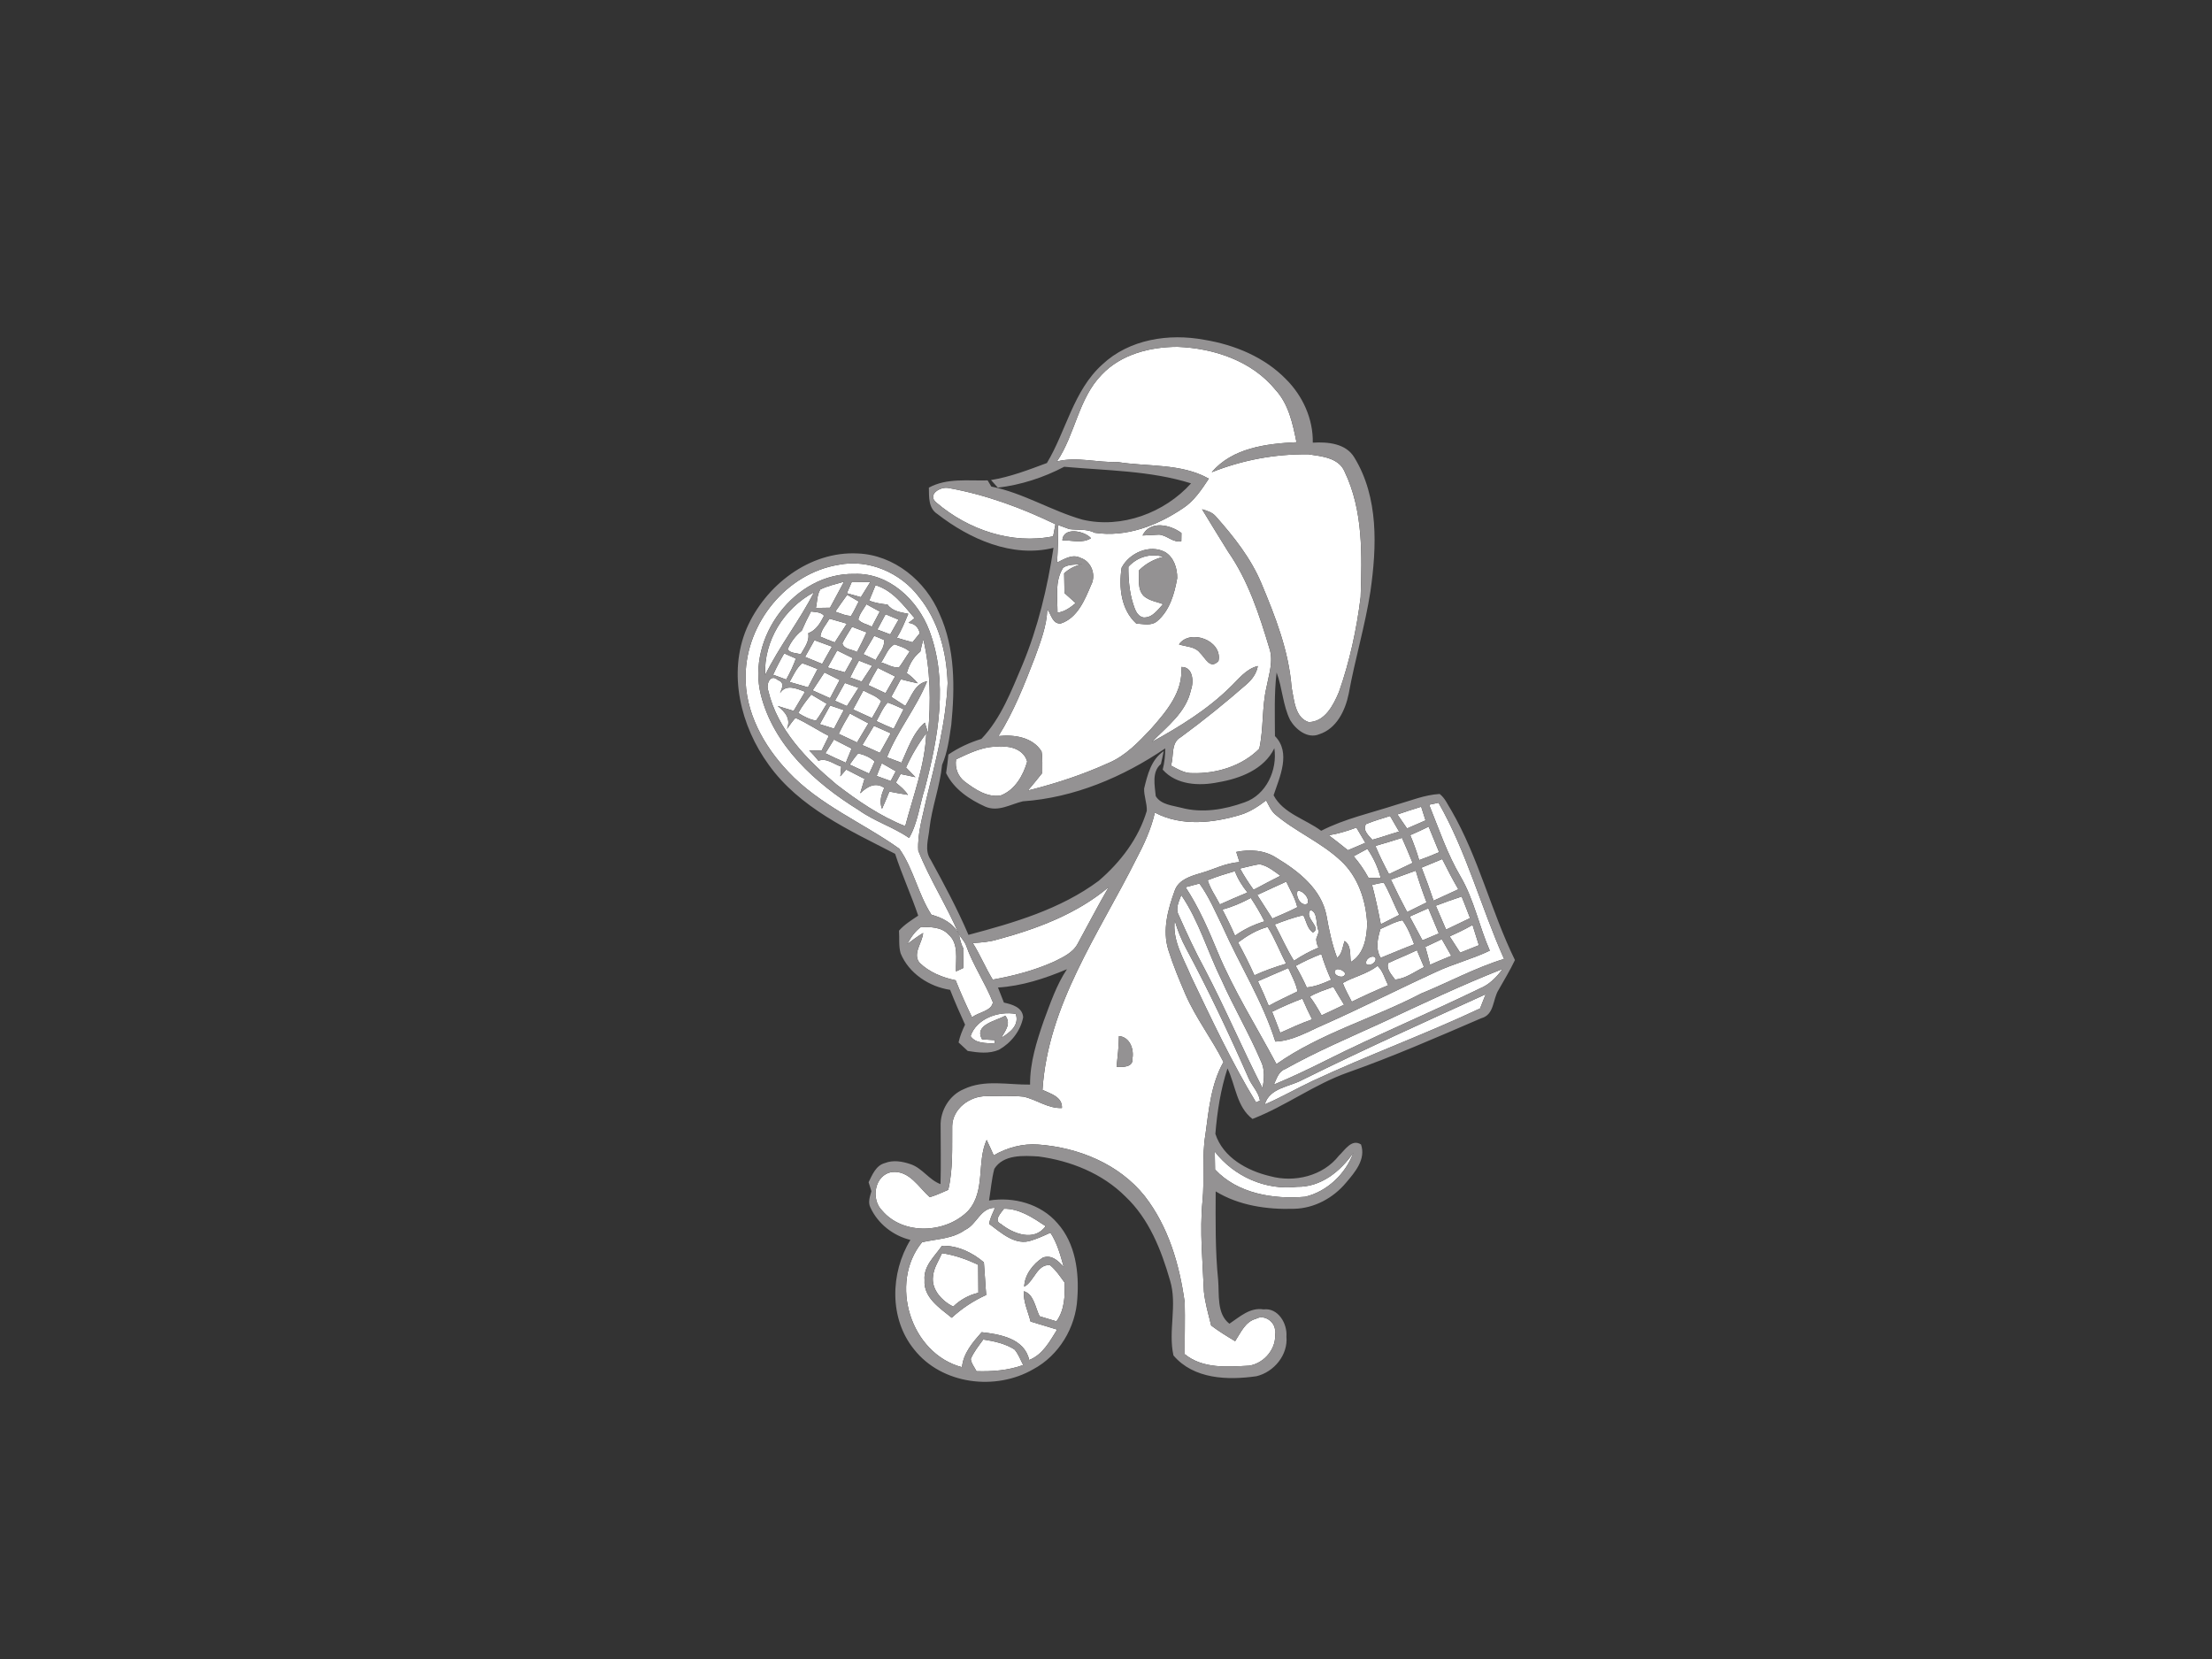 <?xml version="1.0" encoding="utf-8"?>
<!-- Generator: Adobe Illustrator 17.0.0, SVG Export Plug-In . SVG Version: 6.00 Build 0)  -->
<!DOCTYPE svg PUBLIC "-//W3C//DTD SVG 1.1//EN" "http://www.w3.org/Graphics/SVG/1.1/DTD/svg11.dtd">
<svg version="1.1" id="Layer_1" xmlns="http://www.w3.org/2000/svg" xmlns:xlink="http://www.w3.org/1999/xlink" x="0px" y="0px"
	 width="800px" height="600px" viewBox="0 0 800 600" enable-background="new 0 0 800 600" xml:space="preserve">
<rect x="0" y="0" width="800" height="600" fill="#333333" stroke="none"/>
<path fill="#FFFFFF" d="M398.439,135.526c6.991-7.412,17.512-10.073,27.394-10.086c13.127,0.489,26.919,5.05,35.458,15.53
	c4.778,5.186,6.244,12.272,7.602,18.964c-10.887,0.529-23.145,2.023-30.666,10.86c11.118-4.439,23.077-6.665,35.037-6.475
	c4.643,0.692,10.887,1.208,13.005,6.19c6.788,14.091,6.326,30.164,5.824,45.422c-1.439,11.661-3.95,23.24-7.846,34.345
	c-1.996,4.711-5.05,10.792-10.941,10.887c-5.023-1.629-5.254-8.131-6.177-12.543c-1.005-13.168-5.878-25.589-10.928-37.643
	c-3.787-9.068-9.964-16.86-16.426-24.15c-1.262-1.534-3.231-2.118-5.036-2.647c3.136,5.131,6.244,10.276,9.448,15.38
	c7.29,10.48,11.267,22.779,14.905,34.901c1.561,4.656-0.19,9.462-1.045,14.077c-1.71,7.29-0.991,14.919-2.606,22.236
	c-6.217,6.285-15.543,9.109-24.231,8.837c-2.864,0.109-5.294-1.507-7.724-2.742c1.167-3.462-0.136-8.267,3.597-10.29
	c8.172-5.987,16.046-12.38,23.675-19.032c2.036-1.751,3.692-3.964,4.154-6.665c-4.33,1.032-6.964,4.792-10.032,7.67
	c-8.267,8.145-18.218,14.227-28.304,19.806c5.484-5.606,12.394-10.697,14.145-18.828c1.113-3.027,0.733-8.498-3.516-8.294
	c0.801,8.892-5.376,16.059-10.846,22.29c-4.588,4.86-9.326,9.91-15.638,12.503c-9.299,4.222-19.059,7.385-28.955,9.869
	c1.765-2.091,3.502-4.195,5.199-6.353c-0.054-2.593,0.163-5.213-0.271-7.778c-3.204-5.199-10.018-6.177-15.598-5.552
	c5.593-8.851,9.408-18.679,13.168-28.399c2.05-5.688,4.317-11.389,4.507-17.498c1.425,1.846,1.873,5.471,4.901,5.159
	c6.014-1.982,8.647-8.512,10.928-13.887c1.955-3.624,0.109-8.62-3.869-9.842c-2.919-1.48-5.851,0.462-8.43,1.71
	c0.285-4.534,0.434-9.068,0.394-13.589c1.357,0.475,2.701,0.964,4.059,1.493c3.054,0.394,6.353-0.149,9.19,1.33
	c11.389,1.71,22.629-2.62,31.928-8.905c4.032-2.647,6.706-6.733,9.312-10.67c-10.073-5.661-22.114-4.235-33.137-6.041
	c-7.29,0.285-14.593-2.009-21.788-0.19C388.91,157.069,389.982,144.186,398.439,135.526 M413.222,193.667
	c1.493-0.081,4.493-0.244,5.987-0.312c2.864,0.217,5.077,3.041,8.036,2.362c0.014-0.733,0.027-2.213,0.041-2.946
	C423.336,189.785,415.883,188.061,413.222,193.667 M384.213,195.405c3.434-0.054,7.195,1.235,10.358-0.76
	C392.127,191.916,384.484,190.491,384.213,195.405 M405.648,205.342c-1.059,7.032-0.244,15.095,5.308,20.172
	c2.484,0.122,5.376,0.937,7.507-0.828c4.561-3.828,6.299-9.95,7.29-15.598c0.041-3.502-1.167-7.439-4.29-9.38
	C415.856,196.681,408.444,199.939,405.648,205.342 M426.39,233.048c2.498,0.855,5.729,0.719,7.534,2.987
	c1.982,1.833,3.72,6.312,6.76,3C442.232,231.664,430.449,227.279,426.39,233.048z"/>
<path fill="#FFFFFF" d="M338.737,181.843c-3.625-2.851,1.29-5.973,4.303-5.349c13.439,2.389,26.403,7.181,38.675,13.113
	c-0.204,1.086-0.624,3.258-0.828,4.358C365.9,197.007,350.139,191.577,338.737,181.843z"/>
<path fill="#FFFFFF" d="M408.091,204.975c3.258-3.57,8.009-4.968,12.679-3.611c-3.353,0.842-6.394,2.457-8.824,4.914
	c0.136,3.136-0.733,6.91,1.819,9.367c1.955,1.615,4.534,1.996,6.869,2.837c-1.941,2.077-3.842,5.009-7.073,4.833
	c-2.389-0.475-3.068-2.905-3.733-4.873C408.458,214.084,408.064,209.509,408.091,204.975z"/>
<path fill="#FFFFFF" d="M269.653,244.288c0.272-18.951,14.77-36.965,33.693-40.033c10.779-2.145,22.331,2.851,28.928,11.525
	c7.154,8.756,10.127,20.172,10.453,31.304c-0.611,14.322-4.344,28.209-7.724,42.069c-1.276,6.095-3.244,12.163-2.905,18.476
	c4.154,10.48,10.344,19.982,14.742,30.34c-1.955-4.032-5.851-5.987-9.978-7.154c-4.846-7.466-6.462-16.602-11.607-23.851
	c-13.249-9.475-28.915-15.788-40.195-27.883C276.183,269.755,269.382,257.47,269.653,244.288 M275.165,251.252
	c4.67,18.489,19.792,32.091,35.458,41.757c5.674,4.045,12.435,6.109,18.177,10.032c3.177-5.525,3.787-12.027,5.715-18.014
	c4.846-18.421,8.498-38.58,1.588-56.961c-4.195-11.077-14.566-20.933-27.028-20.498C287.423,207.093,269.993,230.51,275.165,251.252
	z"/>
<path fill="#FFFFFF" d="M384.498,205.328c2.023-1.398,4.656-0.991,6.978-1.425c-2.443,0.665-4.751,1.697-6.611,3.448
	c0.054,2.376,0.081,4.751,0.122,7.14c1.33,1.222,2.674,2.443,4.032,3.638c-1.928,1.602-3.991,3.122-6.557,3.448
	C382.461,216.134,381.416,210.188,384.498,205.328z"/>
<path fill="#FFFFFF" d="M296.695,213.174c2.701-1.317,5.688-1.941,8.552-2.796c-1.656,3.149-3.38,6.258-5.05,9.407
	c-1.71,0.027-3.421,0.054-5.118,0.081C295.595,217.641,295.446,215.143,296.695,213.174z"/>
<path fill="#FFFFFF" d="M308.084,210.419c2.226,0.014,4.439,0.041,6.665,0.081c-1.113,1.833-2.267,3.652-3.407,5.471
	c-1.697-0.475-3.38-0.95-5.063-1.425C306.876,213.161,307.487,211.79,308.084,210.419z"/>
<path fill="#FFFFFF" d="M316.65,211.641c6.258,1.914,10.073,7.249,14.118,11.932c-0.733,0.543-1.466,1.1-2.186,1.683
	c2.213,0.285,3.57,1.534,4.072,3.76c-0.652,0.814-1.968,2.444-2.634,3.272c-1.9-0.502-3.774-1.045-5.647-1.629
	c1.683-2.742,2.878-5.729,4.113-8.674c-2.729-0.529-5.729-0.896-7.493-3.326c-2.267-0.258-4.521-0.611-6.652-1.412
	C315.116,215.374,315.876,213.5,316.65,211.641z"/>
<path fill="#FFFFFF" d="M276.726,244.153c-0.543-12.435,6.815-24.15,17.661-29.946C289.134,224.55,281.857,233.713,276.726,244.153z
	"/>
<path fill="#FFFFFF" d="M302.098,221.224c1.398-2.05,2.824-4.086,4.29-6.095c1.385,0.801,2.783,1.602,4.181,2.416
	c-0.896,1.751-1.724,3.529-2.769,5.199C305.79,222.745,303.971,221.795,302.098,221.224z"/>
<path fill="#FFFFFF" d="M313.351,218.537c1.602,0.882,3.217,1.751,4.833,2.647c-0.977,1.805-1.928,3.638-2.878,5.484
	c-1.602-0.896-3.733-1.181-4.901-2.606C310.84,221.971,312.306,220.328,313.351,218.537z"/>
<path fill="#FFFFFF" d="M293.301,221.143c1.643,0.271,3.557,0.109,4.724,1.561c-1.303,2.579-2.851,5.267-5.715,6.312
	c0.557,2.919-1.412,5.254-2.715,7.643c-1.602-0.543-3.625-0.326-4.738-1.792c1.113-2.661,2.864-4.996,5.118-6.801
	C290.993,225.704,292.106,223.396,293.301,221.143z"/>
<path fill="#FFFFFF" d="M320.275,222.148c1.548,0.638,3.122,1.303,4.697,1.968c-1.018,1.765-2.023,3.543-3.014,5.321
	c-1.548-0.597-3.095-1.181-4.656-1.751C318.293,225.826,319.284,223.98,320.275,222.148z"/>
<path fill="#FFFFFF" d="M299.994,223.763c2.104,0.57,4.195,1.167,6.285,1.792c-1.48,2.253-2.932,4.52-4.385,6.787
	c-1.751-0.665-3.502-1.344-5.213-2.104C296.953,227.754,298.813,225.854,299.994,223.763z"/>
<path fill="#FFFFFF" d="M308.139,226.695c1.751,0.665,3.489,1.33,5.254,2.009c-1.045,2.416-2.253,4.765-3.462,7.113
	c-1.724-1.018-4.738-0.882-5.281-3.163C305.695,230.591,306.93,228.65,308.139,226.695z"/>
<path fill="#FFFFFF" d="M316.161,229.953c1.181,0.462,2.362,0.964,3.529,1.493c0.407,2.796-1.86,4.928-2.973,7.276
	c-1.48-0.733-2.987-1.452-4.466-2.145C313.541,234.365,314.845,232.152,316.161,229.953z"/>
<path fill="#FFFFFF" d="M332.859,235.641c0.285-1.493,0.652-2.946,1.086-4.385c2.593,11.077,2.756,22.562,1.71,33.842
	c-0.299-0.937-0.882-2.81-1.181-3.747c-4.358,3.747-6.082,9.462-8.457,14.498c-1.751-0.652-3.502-1.317-5.24-1.968
	c3.815-9.693,10.643-17.851,14.512-27.476c-4.439,0.774-5.702,5.647-7.887,8.919c-1.697-1.1-3.38-2.199-5.063-3.285
	c1.14-2.131,2.294-4.249,3.448-6.367c2.05,0.529,4.072,1.005,6.149,1.452c-1.167-1.412-2.498-2.647-3.991-3.692
	C328.8,240.406,330.334,237.582,332.859,235.641z"/>
<path fill="#FFFFFF" d="M294.55,231.541c2.118,0.747,4.235,1.534,6.353,2.321c-1.195,2.077-2.389,4.154-3.543,6.258
	c-2.077-0.842-4.14-1.683-6.204-2.539C292.283,235.56,293.423,233.55,294.55,231.541z"/>
<path fill="#FFFFFF" d="M318.659,239.591c1.575-2.186,2.416-5.294,4.873-6.57c1.846,0.733,4.005,1.208,5.444,2.661
	c-1.303,1.819-2.389,3.787-3.747,5.579C322.922,241.763,320.818,240.107,318.659,239.591z"/>
<path fill="#FFFFFF" d="M302.763,235.247c1.887,0.923,3.774,1.846,5.674,2.783c-0.977,1.697-1.941,3.394-2.878,5.118
	c-2.091-0.543-4.154-1.14-6.217-1.765C300.482,239.333,301.622,237.284,302.763,235.247z"/>
<path fill="#FFFFFF" d="M283.609,236.306c1.412,0.624,2.824,1.249,4.249,1.873c-0.964,2.62-2.131,5.159-3.516,7.588
	c-1.588-0.584-3.163-1.167-4.738-1.738C280.812,241.383,282.156,238.818,283.609,236.306z"/>
<path fill="#FFFFFF" d="M310.65,238.913c1.575,0.638,3.149,1.262,4.751,1.887c-1.249,1.914-2.498,3.828-3.774,5.715
	c-1.385-0.516-2.769-1.018-4.154-1.507C308.451,242.931,309.537,240.908,310.65,238.913z"/>
<path fill="#FFFFFF" d="M285.563,246.65c1.33-2.362,2.43-4.968,4.52-6.787c1.914,0.584,3.747,1.371,5.606,2.118
	c-1.14,2.199-2.308,4.385-3.462,6.597C290.002,247.954,287.776,247.302,285.563,246.65z"/>
<path fill="#FFFFFF" d="M317.451,241.546c2.091,1.032,4.181,2.063,6.272,3.109c-1.167,1.996-2.321,4.005-3.462,6.041
	c-2.091-0.991-4.168-1.968-6.245-2.919C315.089,245.659,316.243,243.582,317.451,241.546z"/>
<path fill="#FFFFFF" d="M293.898,249.691c1.398-2.172,2.824-4.344,4.263-6.489c1.833,0.91,3.679,1.819,5.511,2.742
	c-1.167,2.186-2.335,4.358-3.475,6.57C298.093,251.578,295.989,250.641,293.898,249.691z"/>
<path fill="#FFFFFF" d="M277.853,249.8c-0.896-2.403,0.801-6.339,3.516-3.815c2.539,0.855,1.453,2.919,0.733,4.711
	c2.199-3.448,6.041-1.67,9.055-0.516c-1.371,2.308-2.769,4.616-4.127,6.937c-1.941-0.611-3.869-1.208-5.796-1.792
	c2.729,2.131,4.914,4.629,3.367,8.335c0.991-1.371,1.955-2.769,3.082-4.045c4.195,1.86,7.982,4.493,12.082,6.543
	c-0.869,1.765-1.751,3.53-2.62,5.308c-1.113-0.014-3.367-0.041-4.48-0.054c1.167,1.181,2.294,2.403,3.339,3.72
	c2.932-1.127,5.552,1.262,8.226,2.118c-0.081,0.882-0.231,2.647-0.312,3.53c0.529-0.624,1.588-1.86,2.118-2.471
	c2.199,1.127,4.412,2.267,6.638,3.394c-0.394,1.303-1.181,3.91-1.575,5.213c2.552-2.403,5.416-4.195,8.702-1.982
	c-1.032,2.416-1.86,5.009-0.801,7.588c0.923-2.077,1.805-4.14,2.647-6.231c2.226,0.407,4.453,0.842,6.706,1.181
	c-1.127-1.765-2.756-3.095-4.358-4.398c0.584-1.045,1.154-2.091,1.738-3.136c1.778,0.394,3.543,0.76,5.349,1.14
	c-1.127-1.181-2.267-2.348-3.407-3.489c1.968-4.398,4.439-8.552,7.331-12.394c-0.475,11.566-4.697,22.507-7.616,33.598
	c-9.068-3.584-17.2-9.19-24.896-15.095C291.726,274.683,281.165,263.904,277.853,249.8z"/>
<path fill="#FFFFFF" d="M305.546,247.003c1.643,0.57,3.285,1.167,4.941,1.765c-1.385,2.199-2.796,4.398-4.195,6.597
	c-1.439-0.652-2.891-1.29-4.317-1.928C303.156,251.279,304.365,249.148,305.546,247.003z"/>
<path fill="#FFFFFF" d="M312.238,249.732c2.172,1.208,4.765,1.928,6.448,3.855c-0.977,2.104-2.172,4.1-3.326,6.122
	c-2.294-1.018-4.575-2.063-6.828-3.122C309.74,254.293,310.989,252.012,312.238,249.732z"/>
<path fill="#FFFFFF" d="M288.699,257.877c1.262-2.416,2.973-4.575,4.697-6.692c1.86,1.113,3.733,2.226,5.606,3.339
	c-1.262,2.05-2.43,4.168-3.882,6.095C292.785,260.239,290.681,259.085,288.699,257.877z"/>
<path fill="#FFFFFF" d="M316.976,260.809c1.303-2.267,2.267-4.819,4.072-6.72c1.968,0.638,3.855,1.561,5.742,2.444
	c-1.208,2.335-2.403,4.683-3.57,7.045C321.116,262.71,319.039,261.773,316.976,260.809z"/>
<path fill="#FFFFFF" d="M300.238,255.162c1.643,0.543,3.285,1.086,4.928,1.656c-1.181,2.226-2.389,4.453-3.543,6.706
	c-1.724-0.516-3.434-1.059-5.131-1.615C297.74,259.655,299.003,257.415,300.238,255.162z"/>
<path fill="#FFFFFF" d="M303.333,265.397c1.208-2.525,2.579-4.968,4.032-7.358c2.226,1.195,4.466,2.389,6.706,3.57
	c-1.371,2.294-2.756,4.588-4.113,6.91C307.758,267.461,305.546,266.416,303.333,265.397z"/>
<path fill="#FFFFFF" d="M316.066,262.506c2.009,0.91,4.045,1.805,6.082,2.701c-1.33,2.348-2.634,4.711-3.937,7.073
	c-2.104-0.977-4.222-1.914-6.339-2.81C313.256,267.135,314.654,264.814,316.066,262.506z"/>
<path fill="#FFFFFF" d="M301.609,267.461c2.118,1.086,4.235,2.186,6.38,3.272c-0.692,1.697-1.398,3.407-2.091,5.118
	c-2.498-1.086-4.968-2.226-7.398-3.421C299.546,270.773,300.577,269.117,301.609,267.461z"/>
<path fill="#FFFFFF" d="M345.782,274.628c5.104-2.389,10.398-5.063,16.222-4.52c3.815-0.448,8.444,1.29,9.489,5.335
	c-1.412,5.023-4.439,10.29-9.557,12.245c-4.901,0.828-9.272-2.199-12.991-4.968C346.434,280.791,345.28,277.723,345.782,274.628z"/>
<path fill="#FFFFFF" d="M307.297,276.529c0.977-1.398,1.955-2.81,3.082-4.073c2.172,0.516,4.317,1.398,5.959,2.946
	c-0.624,1.466-1.303,2.919-2.023,4.371C311.967,278.701,309.618,277.615,307.297,276.529z"/>
<path fill="#FFFFFF" d="M318.903,276.04c1.71,0.896,3.353,1.941,5.064,2.891c-0.611,1.167-1.235,2.348-1.833,3.543
	c-1.697-0.611-3.394-1.222-5.077-1.833C317.668,279.095,318.252,277.547,318.903,276.04z"/>
<path fill="#FFFFFF" d="M448.802,294.638c3.367-1.059,6.326-3.027,9.109-5.158c0.95,1.71,1.697,3.611,3.177,4.968
	c7.412,6.353,16.711,10.141,23.851,16.86c6.245,5.756,9.082,14.362,9.516,22.684c-0.109,5.131-1.14,11.05-5.905,13.928
	c-0.421-2.606,0.272-5.905-2.253-7.602c-0.76,2.077-0.842,4.615-2.701,6.122c-1.887-4.955-2.932-10.154-3.869-15.34
	c-1.833-9.557-10.1-16.032-17.973-20.77c-4.317-2.878-9.693-3.231-14.647-2.213c0.38,1.222,0.774,2.457,1.195,3.692
	c-5.036,0.258-9.502,2.729-14.281,4.045c-3.502,1.045-7.697,2.308-9.109,6.095c-2.511,6.842-4.629,14.498-2.335,21.706
	c1.71,5.444,3.91,10.724,6.163,15.978c3.747,8.607,9.557,16.086,13.751,24.462c-4.534,7.969-5.321,17.376-6.543,26.295
	c-1.33,7.955-0.258,16.059-1.059,24.068c-1.032,10.874,0.081,21.761,0.516,32.634c0.421,4.167,1.629,8.213,2.62,12.285
	c2.742,2.091,5.702,3.896,8.674,5.674c2.05-3.095,3.611-7.045,7.561-8.104c3.177-1.805,7.344,1.453,6.855,4.928
	c0.747,5.674-3.787,11.159-9.326,12.041c-7.928,0.421-16.724,1.195-23.308-4.154c-0.068-6.244,0.136-12.475-0.014-18.72
	c-1.873-13.643-5.892-27.435-14.471-38.458c-9.217-11.579-23.987-17.593-38.471-18.638c-5.661-0.434-11.267,1.1-16.141,3.896
	c-0.828-1.873-1.683-3.76-2.552-5.579c-3.652,8.064-0.326,18.435-6.625,25.589c-7.955,8.226-23.471,9.054-31.155-0.014
	c-4.195-4.073-2.796-13.005,3.57-13.955c6.245-0.652,9.598,5.498,13.643,9.095c2.294-0.692,4.48-1.71,6.679-2.661
	c1.805-7.602,1.344-15.394,1.439-23.132c0.176-6.204,6.299-10.765,12.204-10.738c4.534-0.054,9.082-0.272,13.589,0.176
	c4.751,1.045,8.837,4.344,13.887,4.1c0.19-4.072-4.127-5.172-7.032-6.543c1.968-30.788,20.39-56.54,33.788-83.242
	c2.878-5.416,5.484-11.036,6.855-17.05C427.327,298.955,438.743,297.692,448.802,294.638 M404.684,374.703
	c-0.054,3.72-0.448,7.412-0.855,11.104c2.091,0.204,6.095,0.217,5.729-2.932C410.182,379.441,408.634,375.07,404.684,374.703z"/>
<path fill="#FFFFFF" d="M516.867,291.054c0.855-0.19,2.552-0.557,3.394-0.733c10.168,17.81,15.367,37.833,23.702,56.485
	c-10.344,3.163-19.942,8.417-29.96,12.503c-17.213,9-36.354,14.294-52.359,25.535c-7.181-13.548-15.475-26.553-21.353-40.766
	c-3.299-7.996-6.76-15.964-11.525-23.213c1.67-0.448,3.353-0.882,5.036-1.33c3.462,4.819,5.797,10.303,8.376,15.611
	c6.204,13.928,14.457,26.933,19.073,41.553c6.231-0.244,11.661-3.557,17.227-5.973c13.819-6.122,27.272-12.991,40.996-19.276
	c6.299-2.932,13.073-4.629,19.331-7.643c-3.869-8.769-5.661-18.367-10.534-26.716C523.424,308.878,520.41,299.837,516.867,291.054z"
	/>
<path fill="#FFFFFF" d="M505.396,294.556c2.837-0.977,5.715-1.887,8.593-2.796c0.529,1.629,1.059,3.285,1.575,4.941
	c-2.24,0.95-4.466,1.928-6.692,2.919C507.704,297.937,506.537,296.24,505.396,294.556z"/>
<path fill="#FFFFFF" d="M494.048,298.045c2.81-1.181,5.769-1.996,8.688-2.932c1.086,1.873,2.186,3.747,3.272,5.634
	c-3.244,0.923-6.421,2.104-9.693,2.959C494.971,302.213,492.663,300.163,494.048,298.045z"/>
<path fill="#FFFFFF" d="M480.568,302.077c3.434-0.529,6.747-1.575,9.991-2.769c1.086,1.819,2.172,3.652,3.244,5.498
	c-2.118,0.869-4.222,1.765-6.312,2.688C485.197,305.647,482.903,303.842,480.568,302.077z"/>
<path fill="#FFFFFF" d="M510.039,302.036c2.253-0.964,4.466-1.996,6.652-3.082c1.276,3.068,2.511,6.163,3.787,9.258
	c-2.376,1.032-4.778,1.996-7.222,2.851C512.36,307.982,511.261,304.982,510.039,302.036z"/>
<path fill="#FFFFFF" d="M497.428,305.932c3.217-0.909,6.421-1.873,9.611-2.919c1.344,2.987,2.606,6.014,3.842,9.055
	c-2.837,1.385-5.688,2.715-8.539,4.059C500.55,312.801,498.88,309.421,497.428,305.932z"/>
<path fill="#FFFFFF" d="M494.536,306.991c2.199,3.231,3.882,6.788,4.833,10.602c-1.1-0.027-3.312-0.081-4.425-0.109
	c-1.507-2.796-3.326-5.416-5.389-7.819C491.211,308.769,492.867,307.873,494.536,306.991z"/>
<path fill="#FFFFFF" d="M514.139,313.792c2.471-1.059,4.968-2.091,7.466-3.095c1.833,3.692,3.747,7.358,5.824,10.928
	c-2.973,1.398-5.973,2.742-8.959,4.113C517.125,321.72,515.686,317.729,514.139,313.792z"/>
<path fill="#FFFFFF" d="M448.477,314.118c2.348-0.529,4.683-1.208,7.086-1.575c2.864,0.597,5.199,2.498,7.507,4.195
	c-3.244,1.656-6.489,3.326-9.693,5.063C451.585,319.344,449.943,316.779,448.477,314.118z"/>
<path fill="#FFFFFF" d="M436.775,318.34c3.204-1.317,6.53-2.294,9.842-3.285c1.045,2.824,2.674,5.376,4.548,7.724
	c-3.353,1.398-6.692,2.81-9.991,4.317C439.694,324.191,437.739,321.476,436.775,318.34z"/>
<path fill="#FFFFFF" d="M503.034,318.123c2.986-1.086,5.987-2.186,9-3.244c1.127,3.882,2.484,7.711,3.91,11.498
	c-2.348,1.167-4.697,2.308-7.032,3.475C506.849,325.996,504.894,322.073,503.034,318.123z"/>
<path fill="#FFFFFF" d="M454.694,323.675c3.502-1.615,6.991-3.258,10.507-4.833c1.398,3.041,3.217,5.959,3.991,9.258
	c-2.919,1.575-6.027,2.742-9.027,4.113C458.346,329.349,456.54,326.498,454.694,323.675z"/>
<path fill="#FFFFFF" d="M496.233,320.064c1.385-0.394,2.796-0.679,4.222-0.869c2.186,3.72,3.611,7.846,5.62,11.674
	c-2.226,1.14-4.453,2.281-6.679,3.394C498.473,329.498,497.482,324.747,496.233,320.064z"/>
<path fill="#FFFFFF" d="M400.991,320.81c-3.937,6.76-7.507,13.711-11.267,20.566c-1.765,3.258-5.349,4.833-8.498,6.407
	c-7.059,3.163-14.607,5.158-22.195,6.502c-2.634-4.276-4.534-8.973-7.208-13.222c3-0.19,6.041-0.394,8.946-1.29
	C375.104,335.906,389.507,330.517,400.991,320.81z"/>
<path fill="#FFFFFF" d="M469.341,322.114c1.914-0.027,4.466,2.756,3.516,4.724C470.509,328.046,468.35,324.001,469.341,322.114z"/>
<path fill="#FFFFFF" d="M427.218,323.702c6.421,9.407,9.53,20.512,14.539,30.652c4.453,9.991,10.032,19.439,14.308,29.512
	c1.48,3.054,1.127,6.475,0.57,9.72c-7.317-14.281-13.561-29.105-21.028-43.304c-3.462-6.353-6.462-12.923-9.394-19.507
	C425.033,328.412,426.458,325.915,427.218,323.702z"/>
<path fill="#FFFFFF" d="M452.373,324.747c1.805,2.729,3.475,5.539,4.941,8.471c-3.801,1.154-7.439,2.851-10.656,5.199
	c-1.398-3.231-2.919-6.38-4.575-9.475C445.68,327.992,449.101,326.512,452.373,324.747z"/>
<path fill="#FFFFFF" d="M519.284,327.571c3.095-1.167,6.19-2.308,9.34-3.326c1.045,2.579,2.05,5.172,3.041,7.792
	c-2.905,1.385-5.769,2.81-8.674,4.168C521.754,333.327,520.505,330.449,519.284,327.571z"/>
<path fill="#FFFFFF" d="M473.902,329.145c2.905,0.597,1.819,5.552,3.109,7.724c-0.244,0.679-0.733,2.009-0.977,2.688
	c0.014,1.086,0.285,2.131,0.815,3.149c-3.109,1.303-6.082,2.905-8.864,4.778c-2.634-4.208-4.615-8.769-6.95-13.141
	c3.367-1.303,6.788-2.539,10.317-3.353c1.113,2.063,1.398,4.833,3.475,6.258C478.274,335.499,471.527,331.983,473.902,329.145z"/>
<path fill="#FFFFFF" d="M509.835,331.48c2.226-1.005,4.48-1.996,6.733-3c1.262,3.027,2.511,6.068,3.801,9.109
	c-1.982,0.814-3.964,1.643-5.919,2.498C512.917,337.209,511.383,334.345,509.835,331.48z"/>
<path fill="#FFFFFF" d="M430.829,353.255c-2.701-6.516-6.883-13.032-5.973-20.362c1.005,3.53,2.389,6.937,4.14,10.181
	c8.145,15.204,15.53,30.815,22.467,46.617c1.154,2.891,3.706,5.172,4.222,8.321l-1.412,0.692
	C445.409,384.138,438.173,368.621,430.829,353.255z"/>
<path fill="#FFFFFF" d="M499.261,335.974c2.62-1.113,5.131-2.62,7.955-3.149c1.9,2.634,3.109,5.661,4.249,8.688
	c-4.072,1.547-8.077,3.285-12.122,4.901C497.374,343.073,498.229,339.449,499.261,335.974z"/>
<path fill="#FFFFFF" d="M524.279,338.648c2.824-1.235,5.607-2.593,8.281-4.127c0.733,2.443,1.507,4.873,2.294,7.331
	c-2.253,0.896-4.52,1.778-6.76,2.688C526.831,342.571,525.555,340.603,524.279,338.648z"/>
<path fill="#FFFFFF" d="M328.175,341.39c1.222-2.376,2.742-4.575,4.928-6.163c3.448,0.054,7.303-0.041,9.883,2.688
	c3.869,3.353,2.62,8.892,2.769,13.412c0.652-0.312,1.968-0.923,2.62-1.222c0.041-2.321,0.081-4.615,0.109-6.91
	c-0.869-1.629-1.317-3.448-1.643-5.226c0.828,1.317,2.023,2.511,2.579,4.018c2.498,7.168,6.91,13.466,9.679,20.525
	c-0.516,3.244-5.24,3.502-7.534,5.43c-2.158-4.398-4.127-8.878-5.946-13.412c-4.751-0.977-9.462-2.878-12.991-6.272
	c-2.769-3.272,1.005-7.33,1.235-10.846C331.895,338.634,330.008,339.992,328.175,341.39z"/>
<path fill="#FFFFFF" d="M447.757,340.834c3.258-2.389,6.76-4.561,10.697-5.593c2.661,4.195,4.358,8.905,6.72,13.276
	c-3.91,1.167-7.792,2.498-11.498,4.222C451.87,348.68,449.861,344.73,447.757,340.834z"/>
<path fill="#FFFFFF" d="M515.496,342.476c1.982-0.937,3.964-1.873,5.946-2.824c1.113,2.009,2.267,4.018,3.435,6.027
	c-2.566,1.032-5.118,2.118-7.656,3.231C516.677,346.739,516.107,344.607,515.496,342.476z"/>
<path fill="#FFFFFF" d="M512.442,343.644c0.882,2.023,1.724,4.072,2.579,6.122c-3.394,1.656-6.625,4.181-10.48,4.507
	c-1.235-1.751-3.163-3.611-2.525-5.946C505.464,346.698,509.021,345.34,512.442,343.644z"/>
<path fill="#FFFFFF" d="M468.608,349.331c3-1.629,6.082-3.082,9.272-4.303c0.964,3.177,2.172,6.285,3.516,9.34
	c-2.81,1.303-5.701,2.443-8.797,2.756C471.405,354.449,470.047,351.856,468.608,349.331z"/>
<path fill="#FFFFFF" d="M494.184,348.707c-0.733-1.588,1.819-3.489,3.204-2.443C498.161,347.893,495.555,349.617,494.184,348.707z"
	/>
<path fill="#FFFFFF" d="M498.202,349.304c1.955,1.805,2.62,4.683,3.855,7.018c-4.453,1.846-8.837,3.842-13.168,5.959
	c-1.154-2.24-2.389-4.425-3.258-6.76C489.69,353.187,494.469,352.264,498.202,349.304z"/>
<path fill="#FFFFFF" d="M454.938,354.87c3.665-1.575,7.317-3.217,10.996-4.765c1.208,2.769,2.756,5.444,3.326,8.444
	c-3.462,1.765-7.032,3.299-10.412,5.226C457.64,360.762,456.323,357.802,454.938,354.87z"/>
<path fill="#FFFFFF" d="M482.672,351.612c0.163-2.05,3.285-0.855,3.801,0.448C486.351,354.083,482.903,353.228,482.672,351.612z"/>
<path fill="#FFFFFF" d="M499.749,369.884c14.43-6.76,28.847-13.602,43.684-19.439c-2.213,3.027-4.873,5.729-8.416,7.14
	c-18.381,8.932-37.277,16.806-55.549,25.969c-6.163,3.095-12.394,6.068-18.774,8.702c1.032-2.091,1.67-4.738,4.113-5.62
	C476.088,380.323,488.007,375.26,499.749,369.884z"/>
<path fill="#FFFFFF" d="M473.712,360.449c2.647-1.602,5.634-2.471,8.512-3.557c1.262,2.158,2.552,4.33,3.882,6.475
	c-2.701,1.317-5.416,2.579-8.131,3.842C476.672,364.888,475.328,362.553,473.712,360.449z"/>
<path fill="#FFFFFF" d="M471.215,390.45c21.801-10.792,43.969-20.797,66.097-30.869c-0.665,1.697-1.344,3.421-2.023,5.131
	c-19.942,9.394-40.725,16.942-60.707,26.281c-5.769,2.715-11.294,5.932-17.172,8.43C459.201,393.342,466.463,393.097,471.215,390.45
	z"/>
<path fill="#FFFFFF" d="M460.07,365.92c3.57-1.751,7.222-3.367,10.955-4.765c1.072,2.539,2.267,5.036,3.516,7.507
	c-3.923,1.398-7.738,3.122-11.539,4.846C462.052,370.956,461.074,368.431,460.07,365.92z"/>
<path fill="#FFFFFF" d="M351.022,374.73c2.104-6.326,10.113-9.177,16.344-8.036c1.398,4.195-2.186,6.747-5.267,8.674
	c1.466-2.552,3.706-5.213,1.466-8.023c-3.339,1.914-11.376,3.217-8.403,8.539c1.167,0.081,3.516,0.231,4.683,0.312l-0.149,1.235
	C356.723,377.147,352.922,377.554,351.022,374.73z"/>
<path fill="#FFFFFF" d="M439.341,416.5c6.978,8.987,18.394,14.077,29.783,12.72c8.593,0.149,15.666-5.552,20.322-12.299
	c-2.769,7.616-9.475,14.023-17.417,15.896c-11.417,0.991-24.435-1.086-32.58-9.855C439.395,420.804,439.354,418.645,439.341,416.5z"
	/>
<path fill="#FFFFFF" d="M349.067,444.791c4.249-1.955,5.525-8.064,10.779-7.969c-0.733,1.914-1.833,3.733-2.091,5.824
	c4.33,3.204,9.502,8.036,15.313,5.973c2.362-0.733,4.602-1.778,6.842-2.783c2.471,3.76,3.597,8.118,4.806,12.394
	c-1.928-2.186-4.398-4.602-7.602-3.367c-3.502,2.226-6.584,6.272-6.692,10.48c3.57-1.819,4.615-8.213,9.312-7.792
	c2.145,1.738,3.679,4.1,5.308,6.326c0.149,4.819-0.014,9.937-2.973,14.009c-2.023-0.624-4.059-1.249-6.082-1.846
	c-1.575-3.068-2.009-7.928-5.688-9.054c-0.285,3.733,1.534,7.344,2.416,10.969c3.19,0.977,6.407,1.914,9.611,2.905
	c-2.647,4.222-5.172,9.068-10.1,10.996c-1.71-7.779-10.561-9.299-17.199-10.046c-3.19,3.638-6.652,7.602-7.113,12.652
	c-18.611-4.887-26.526-30.435-14.444-45.191C338.737,448.062,344.479,448.089,349.067,444.791 M340.664,450.574
	c-2.606,3.801-6.72,7.263-6.285,12.367c-0.462,6.326,5.525,10.14,9.828,13.643c3.692-3.407,7.887-6.177,12.475-8.24
	c-0.353-3.937-0.502-7.873-0.842-11.797C351.714,453.004,346.23,450.37,340.664,450.574z"/>
<path fill="#FFFFFF" d="M361.99,442.659c-2.796-1.249,0.068-4.018,1.1-5.511c5.62-0.068,10.548,3.299,15.068,6.299
	C374.126,449.175,366.429,446.243,361.99,442.659z"/>
<path fill="#FFFFFF" d="M340.691,453.234c4.561,0.665,8.932,2.226,13.086,4.208c0.014,3.367,0.068,6.733,0.068,10.113
	c-3.448,0.801-6.584,2.525-9.109,5.009c-4.005-2.023-7.982-6.163-7.29-10.996C337.705,458.529,339.497,455.949,340.691,453.234z"/>
<path fill="#FFFFFF" d="M355.61,484.457c3.882,0.57,7.86,1.453,11.24,3.557c1.466,1.615,2.186,3.747,3.204,5.661
	c-5.416,1.968-11.172,2.403-16.901,2.226c-0.747-1.466-1.86-2.769-2.063-4.425C352.189,488.896,353.981,486.71,355.61,484.457z"/>
<path fill="#949293" d="M398.684,131.806c9.733-9.136,24.096-11.308,36.856-8.919c10.928,1.792,21.774,6.244,29.593,14.294
	c6.014,5.987,9.828,14.362,9.652,22.915c5.349-0.339,11.96,0.244,15.014,5.335c8.851,14.444,8.145,32.281,5.837,48.436
	c-1.928,12.489-5.606,24.625-7.86,37.046c-1.235,6.041-4.371,12.638-10.684,14.647c-4.14,1.724-8.444-1.67-10.48-5.118
	c-2.688-5.389-2.796-11.607-4.914-17.213c-0.91,7.629-0.611,15.313-0.597,22.982c5.892,5.946,1.738,14.742-0.489,21.408
	c3.434,6.557,11.525,8.62,17.213,12.842c8.539-4.385,17.987-6.421,27.055-9.38c5.213-1.466,10.317-3.625,15.788-3.937
	c1.982,1.507,2.932,3.95,4.263,6.014c9.855,17.037,14.349,36.449,22.969,54.056c-1.765,3.706-3.883,7.208-5.905,10.765
	c-2.226,3.502-1.425,8.973-6.326,10.303c-15.923,6.855-31.82,13.806-48.178,19.589c-12.122,4.276-22.548,12.177-34.521,16.806
	c-5.769-4.412-6.068-12.163-9.027-18.258c-2.498,7.643-3.733,15.652-4.385,23.648c2.769,8.579,11.539,13.371,19.819,15.313
	c8.783,2.416,19.127-0.068,24.856-7.412c2.131-1.982,4.615-6.245,7.996-4.059c1.846,5.376-2.199,10.059-5.43,13.846
	c-4.629,5.552-11.552,9.299-18.856,9.421c-9.693,0.312-19.874-1.167-28.277-6.299c-0.027,10.684-0.19,21.381,0.896,32.037
	c0.448,5.254-0.597,12.217,4.072,15.828c3.733-2.484,7.426-5.987,12.34-5.186c5.267-0.665,8.647,5.131,8.281,9.788
	c0.638,6.679-4.493,12.869-10.846,14.389c-10.358,1.48-22.67,1.113-30.014-7.521c-1.982-8.987,1.48-18.245-1.235-27.136
	c-3.177-11.05-7.602-22.29-16.141-30.34c-8.335-8.349-19.874-12.951-31.44-14.485c-5.43-0.312-12.625-0.801-15.964,4.466
	c-0.991,3.747-1.276,7.643-1.914,11.471c8.932-1.452,18.774,1.222,24.761,8.226c6.543,7.317,7.86,17.756,7.168,27.177
	c-0.557,10.48-6.611,20.62-15.923,25.602c-13.643,7.914-33.069,5.539-43.073-7.113c-9.095-11.145-8.661-27.72-1.371-39.652
	c-6.258-1.507-11.797-5.878-14.485-11.756c-0.937-1.9-0.136-3.991,0.38-5.851c-0.339-1.113-0.679-2.186-1.018-3.258
	c1.344-2.701,2.647-6.068,5.878-6.923c3.027-1.208,6.34-0.611,9.326,0.407c4.249,1.425,6.638,5.661,10.806,7.208
	c0.204-6.991,0.041-13.996,0.041-20.987c-0.204-5.579,3.19-11.227,8.389-13.371c7.521-3.584,15.991-1.52,23.96-1.643
	c-0.068-7.928,2.362-15.557,4.914-22.969c2.416-6.421,4.588-13.018,8.43-18.761c-7.928,3.353-16.304,6.095-24.951,6.625
	c0.719,1.806,1.425,3.611,2.145,5.444c2.919,0.652,6.72,1.67,6.964,5.308c-0.95,4.982-4.371,9.258-8.715,11.742
	c-3.584,1.575-7.602,1.059-11.335,0.448c-1.1-1.045-2.199-2.077-3.312-3.082c0.489-2.253,1.357-4.385,2.348-6.435
	c-1.914-4.154-3.733-8.335-5.403-12.584c-7.616-1.154-14.919-5.959-17.905-13.208c-0.76-2.661-0.38-5.484-0.584-8.199
	c1.968-2.226,4.507-3.787,6.95-5.43c-2.552-7.521-5.892-14.783-8.349-22.358c-16.548-8.525-34.589-16.643-45.734-32.227
	c-10.113-13.887-14.851-33.001-7.955-49.304c6.747-15.543,22.711-28.005,40.155-27.096c13.154,0.502,24.611,9.964,29.58,21.815
	c5.701,12.543,5.579,26.716,4.263,40.155c-0.733,4.887-1.344,9.883-3.326,14.471c-0.774,7.833-3.692,15.245-4.575,23.077
	c-0.339,3.706-1.914,7.846,0.448,11.24c4.887,8.892,9.665,17.838,13.67,27.177c16.439-4.371,33.272-9.258,47.105-19.548
	c7.86-6.747,14.417-15.285,17.39-25.317c0.109-2.742-1.072-5.349-0.964-8.064c1.208-4.982,2.525-10.453,7.073-13.507
	c-0.299,1.548-0.638,3.095-1.005,4.643c-3.38,2.851-2.213,7.765-1.873,11.607c1.873,3.122,6.014,3.367,9.204,4.208
	c7.616,2.05,15.652,0.679,22.942-1.955c7.833-2.715,11.919-11.688,10.751-19.562c-3.706,7.67-12.421,10.982-20.322,12.313
	c-6.828,1.398-15.136,1.005-20.05-4.575c0.638-2.525,0.923-5.104,0.91-7.683c-15.258,10.358-32.946,17.865-51.49,19.141
	c-4.439,1.045-8.864,3.923-13.534,1.955c-5.729-2.579-11.403-6.339-14.227-12.163c0.353-2.24,0.611-4.466,0.828-6.706
	c3.665-2.498,7.711-4.358,11.946-5.661c7.181-7.548,10.833-17.444,14.865-26.851c5.606-13.521,9-27.815,11.199-42.245
	c-14.946,3.706-30.34-3.19-41.987-12.231c-3.299-2.118-3-6.122-3.082-9.543c6.502-3.557,14.159-2.416,21.258-2.62
	c0.339,0.557,0.991,1.67,1.317,2.226c11.579,2.321,21.693,8.756,32.974,11.973c14.159,3.326,29.688-2.457,39.272-13.127
	c-14.824-4.643-30.53-4.602-45.87-6c-7.493,3.923-15.584,6.543-24.001,7.561c-0.828-0.923-1.656-1.846-2.471-2.756
	c6.978-1.14,13.616-3.706,20.213-6.163C385.624,155.793,388.217,141.214,398.684,131.806 M398.439,135.526
	c-8.457,8.661-9.53,21.543-16.181,31.358c7.195-1.819,14.498,0.475,21.788,0.19c11.023,1.805,23.064,0.38,33.137,6.041
	c-2.606,3.937-5.281,8.023-9.312,10.67c-9.299,6.285-20.539,10.616-31.928,8.905c-2.837-1.48-6.136-0.937-9.19-1.33
	c-1.357-0.529-2.701-1.018-4.059-1.493c0.041,4.52-0.109,9.055-0.394,13.589c2.579-1.249,5.511-3.19,8.43-1.71
	c3.977,1.222,5.824,6.217,3.869,9.842c-2.281,5.376-4.914,11.905-10.928,13.887c-3.027,0.312-3.475-3.312-4.901-5.159
	c-0.19,6.109-2.457,11.81-4.507,17.498c-3.76,9.72-7.575,19.548-13.168,28.399c5.579-0.624,12.394,0.353,15.598,5.552
	c0.434,2.566,0.217,5.186,0.271,7.778c-1.697,2.158-3.434,4.263-5.199,6.353c9.896-2.484,19.657-5.647,28.955-9.869
	c6.312-2.593,11.05-7.643,15.638-12.503c5.471-6.231,11.647-13.398,10.846-22.29c4.249-0.204,4.629,5.267,3.516,8.294
	c-1.751,8.131-8.661,13.222-14.145,18.828c10.086-5.579,20.037-11.661,28.304-19.806c3.068-2.878,5.702-6.638,10.032-7.67
	c-0.462,2.701-2.118,4.914-4.154,6.665c-7.629,6.652-15.503,13.046-23.675,19.032c-3.733,2.023-2.43,6.828-3.597,10.29
	c2.43,1.235,4.86,2.851,7.724,2.742c8.688,0.271,18.014-2.552,24.231-8.837c1.615-7.317,0.896-14.946,2.606-22.236
	c0.855-4.615,2.606-9.421,1.045-14.077c-3.638-12.122-7.616-24.421-14.905-34.901c-3.204-5.104-6.312-10.249-9.448-15.38
	c1.805,0.529,3.774,1.113,5.036,2.647c6.462,7.29,12.638,15.082,16.426,24.15c5.05,12.055,9.923,24.476,10.928,37.643
	c0.923,4.412,1.154,10.914,6.177,12.543c5.892-0.095,8.946-6.177,10.941-10.887c3.896-11.104,6.407-22.684,7.846-34.345
	c0.502-15.258,0.964-31.331-5.824-45.422c-2.118-4.982-8.362-5.498-13.005-6.19c-11.96-0.19-23.919,2.036-35.037,6.475
	c7.521-8.837,19.779-10.331,30.666-10.86c-1.358-6.692-2.824-13.779-7.602-18.964c-8.539-10.48-22.331-15.041-35.458-15.53
	C415.951,125.453,405.43,128.114,398.439,135.526 M338.737,181.843c11.403,9.733,27.164,15.163,42.15,12.122
	c0.204-1.1,0.624-3.272,0.828-4.358c-12.272-5.932-25.236-10.724-38.675-13.113C340.026,175.87,335.112,178.993,338.737,181.843
	 M269.653,244.288c-0.272,13.181,6.53,25.467,15.408,34.793c11.281,12.095,26.946,18.408,40.195,27.883
	c5.145,7.249,6.76,16.385,11.607,23.851c4.127,1.167,8.023,3.122,9.978,7.154c-4.398-10.358-10.588-19.86-14.742-30.34
	c-0.339-6.312,1.629-12.38,2.905-18.476c3.38-13.86,7.113-27.747,7.724-42.069c-0.326-11.131-3.299-22.548-10.453-31.304
	c-6.597-8.674-18.15-13.67-28.928-11.525C284.423,207.324,269.925,225.338,269.653,244.288 M384.498,205.328
	c-3.082,4.86-2.036,10.806-2.036,16.249c2.566-0.326,4.629-1.846,6.557-3.448c-1.357-1.195-2.701-2.416-4.032-3.638
	c-0.041-2.389-0.068-4.765-0.122-7.14c1.86-1.751,4.168-2.783,6.611-3.448C389.154,204.337,386.52,203.93,384.498,205.328
	 M345.782,274.628c-0.502,3.095,0.652,6.163,3.163,8.091c3.72,2.769,8.091,5.797,12.991,4.968c5.118-1.955,8.145-7.222,9.557-12.245
	c-1.045-4.045-5.674-5.783-9.489-5.335C356.18,269.565,350.886,272.239,345.782,274.628 M448.802,294.638
	c-10.059,3.054-21.476,4.317-31.127-0.747c-1.371,6.014-3.978,11.634-6.855,17.05c-13.398,26.702-31.82,52.454-33.788,83.242
	c2.905,1.371,7.222,2.471,7.032,6.543c-5.05,0.244-9.136-3.054-13.887-4.1c-4.507-0.448-9.054-0.231-13.589-0.176
	c-5.905-0.027-12.027,4.534-12.204,10.738c-0.095,7.738,0.367,15.53-1.439,23.132c-2.199,0.95-4.385,1.968-6.679,2.661
	c-4.045-3.597-7.398-9.747-13.643-9.095c-6.367,0.95-7.765,9.883-3.57,13.955c7.683,9.068,23.2,8.24,31.155,0.014
	c6.299-7.154,2.973-17.525,6.625-25.589c0.869,1.819,1.724,3.706,2.552,5.579c4.873-2.796,10.48-4.33,16.141-3.896
	c14.485,1.045,29.254,7.059,38.471,18.638c8.579,11.023,12.598,24.815,14.471,38.458c0.149,6.244-0.054,12.475,0.014,18.72
	c6.584,5.349,15.38,4.575,23.308,4.154c5.539-0.882,10.073-6.367,9.326-12.041c0.489-3.475-3.679-6.733-6.855-4.928
	c-3.95,1.059-5.511,5.009-7.561,8.104c-2.973-1.778-5.932-3.584-8.674-5.674c-0.991-4.072-2.199-8.118-2.62-12.285
	c-0.434-10.874-1.548-21.761-0.516-32.634c0.801-8.009-0.272-16.113,1.059-24.068c1.222-8.919,2.009-18.326,6.543-26.295
	c-4.195-8.376-10.005-15.856-13.751-24.462c-2.253-5.254-4.453-10.534-6.163-15.978c-2.294-7.208-0.176-14.865,2.335-21.706
	c1.412-3.787,5.606-5.05,9.109-6.095c4.778-1.317,9.245-3.787,14.281-4.045c-0.421-1.235-0.814-2.471-1.195-3.692
	c4.955-1.018,10.331-0.665,14.647,2.213c7.873,4.738,16.141,11.213,17.973,20.77c0.937,5.186,1.982,10.385,3.869,15.34
	c1.86-1.507,1.941-4.045,2.701-6.122c2.525,1.697,1.833,4.996,2.253,7.602c4.765-2.878,5.796-8.797,5.905-13.928
	c-0.434-8.321-3.272-16.928-9.516-22.684c-7.14-6.72-16.439-10.507-23.851-16.86c-1.48-1.358-2.226-3.258-3.177-4.968
	C455.128,291.611,452.169,293.579,448.802,294.638 M516.867,291.054c3.543,8.783,6.557,17.824,11.403,26.037
	c4.873,8.349,6.665,17.946,10.534,26.716c-6.258,3.014-13.032,4.71-19.331,7.643c-13.724,6.285-27.177,13.154-40.996,19.276
	c-5.566,2.416-10.996,5.729-17.227,5.973c-4.616-14.62-12.869-27.625-19.073-41.553c-2.579-5.308-4.914-10.792-8.376-15.611
	c-1.683,0.448-3.367,0.882-5.036,1.33c4.765,7.249,8.226,15.218,11.525,23.213c5.878,14.213,14.172,27.218,21.353,40.766
	c16.005-11.24,35.146-16.534,52.359-25.535c10.018-4.086,19.616-9.34,29.96-12.503c-8.335-18.652-13.534-38.675-23.702-56.485
	C519.419,290.498,517.723,290.864,516.867,291.054 M505.396,294.556c1.14,1.683,2.308,3.38,3.475,5.063
	c2.226-0.991,4.453-1.968,6.692-2.919c-0.516-1.656-1.045-3.312-1.575-4.941C511.112,292.67,508.234,293.579,505.396,294.556
	 M494.048,298.045c-1.385,2.118,0.923,4.168,2.267,5.661c3.272-0.855,6.448-2.036,9.693-2.959c-1.086-1.887-2.186-3.76-3.272-5.634
	C499.817,296.05,496.858,296.864,494.048,298.045 M480.568,302.077c2.335,1.765,4.629,3.57,6.923,5.416
	c2.091-0.923,4.195-1.819,6.312-2.688c-1.072-1.846-2.158-3.679-3.244-5.498C487.315,300.502,484.002,301.548,480.568,302.077
	 M510.039,302.036c1.222,2.946,2.321,5.946,3.217,9.027c2.443-0.855,4.846-1.819,7.222-2.851c-1.276-3.095-2.511-6.19-3.787-9.258
	C514.505,300.041,512.293,301.072,510.039,302.036 M497.428,305.932c1.453,3.489,3.122,6.869,4.914,10.195
	c2.851-1.344,5.701-2.674,8.539-4.059c-1.235-3.041-2.498-6.068-3.842-9.055C503.849,304.059,500.645,305.023,497.428,305.932
	 M494.536,306.991c-1.67,0.882-3.326,1.778-4.982,2.674c2.063,2.403,3.882,5.023,5.389,7.819c1.113,0.027,3.326,0.081,4.425,0.109
	C498.419,313.779,496.736,310.222,494.536,306.991 M514.139,313.792c1.548,3.937,2.987,7.928,4.33,11.946
	c2.986-1.371,5.987-2.715,8.959-4.113c-2.077-3.57-3.991-7.235-5.824-10.928C519.107,311.702,516.609,312.733,514.139,313.792
	 M448.477,314.118c1.466,2.661,3.109,5.226,4.901,7.683c3.204-1.738,6.448-3.407,9.693-5.063c-2.308-1.697-4.643-3.597-7.507-4.195
	C453.16,312.91,450.825,313.589,448.477,314.118 M436.775,318.34c0.964,3.136,2.919,5.851,4.398,8.756
	c3.299-1.507,6.638-2.919,9.991-4.317c-1.873-2.349-3.502-4.901-4.548-7.724C443.305,316.046,439.979,317.023,436.775,318.34
	 M503.034,318.123c1.86,3.95,3.815,7.874,5.878,11.729c2.335-1.167,4.683-2.308,7.032-3.475c-1.425-3.787-2.783-7.616-3.91-11.498
	C509.021,315.937,506.021,317.037,503.034,318.123 M454.694,323.675c1.846,2.824,3.652,5.674,5.471,8.539
	c3-1.371,6.109-2.539,9.027-4.113c-0.774-3.299-2.593-6.217-3.991-9.258C461.685,320.417,458.196,322.059,454.694,323.675
	 M496.233,320.064c1.249,4.683,2.24,9.435,3.163,14.199c2.226-1.113,4.453-2.253,6.679-3.394c-2.009-3.828-3.434-7.955-5.62-11.674
	C499.03,319.385,497.618,319.67,496.233,320.064 M400.991,320.81c-11.484,9.706-25.887,15.095-40.223,18.964
	c-2.905,0.896-5.946,1.1-8.946,1.29c2.674,4.249,4.575,8.946,7.208,13.222c7.588-1.344,15.136-3.339,22.195-6.502
	c3.149-1.575,6.733-3.149,8.498-6.407C393.484,334.521,397.055,327.571,400.991,320.81 M469.341,322.114
	c-0.991,1.887,1.167,5.932,3.516,4.724C473.808,324.869,471.255,322.087,469.341,322.114 M427.218,323.702
	c-0.76,2.213-2.186,4.71-1.005,7.073c2.932,6.584,5.932,13.154,9.394,19.507c7.466,14.199,13.711,29.023,21.028,43.304
	c0.557-3.244,0.91-6.665-0.57-9.72c-4.276-10.073-9.855-19.521-14.308-29.512C436.748,344.214,433.639,333.109,427.218,323.702
	 M452.373,324.747c-3.272,1.765-6.692,3.244-10.29,4.195c1.656,3.095,3.177,6.244,4.575,9.475c3.217-2.348,6.855-4.045,10.656-5.199
	C455.848,330.286,454.178,327.476,452.373,324.747 M519.284,327.571c1.222,2.878,2.471,5.756,3.706,8.634
	c2.905-1.358,5.769-2.783,8.674-4.168c-0.991-2.62-1.996-5.213-3.041-7.792C525.474,325.263,522.379,326.403,519.284,327.571
	 M473.902,329.145c-2.376,2.837,4.371,6.353,0.923,8.104c-2.077-1.425-2.362-4.195-3.475-6.258c-3.529,0.814-6.95,2.05-10.317,3.353
	c2.335,4.371,4.317,8.932,6.95,13.141c2.783-1.873,5.756-3.475,8.864-4.778c-0.529-1.018-0.801-2.063-0.815-3.149
	c0.244-0.679,0.733-2.009,0.977-2.688C475.722,334.698,476.808,329.743,473.902,329.145 M509.835,331.48
	c1.548,2.864,3.082,5.729,4.615,8.607c1.955-0.855,3.937-1.683,5.919-2.498c-1.29-3.041-2.539-6.082-3.801-9.109
	C514.315,329.485,512.062,330.476,509.835,331.48 M430.829,353.255c7.344,15.367,14.58,30.883,23.444,45.449l1.412-0.692
	c-0.516-3.149-3.068-5.43-4.222-8.321c-6.937-15.801-14.322-31.413-22.467-46.617c-1.751-3.244-3.136-6.652-4.14-10.181
	C423.947,340.223,428.128,346.739,430.829,353.255 M499.261,335.974c-1.032,3.475-1.887,7.1,0.081,10.439
	c4.045-1.615,8.05-3.353,12.122-4.901c-1.14-3.027-2.348-6.054-4.249-8.688C504.392,333.354,501.881,334.861,499.261,335.974
	 M524.279,338.648c1.276,1.955,2.552,3.923,3.815,5.892c2.24-0.91,4.507-1.792,6.76-2.688c-0.787-2.457-1.561-4.887-2.294-7.331
	C529.886,336.055,527.103,337.413,524.279,338.648 M328.175,341.39c1.833-1.398,3.72-2.756,5.688-3.977
	c-0.231,3.516-4.005,7.575-1.235,10.846c3.529,3.394,8.24,5.294,12.991,6.272c1.819,4.534,3.787,9.014,5.946,13.412
	c2.294-1.928,7.018-2.186,7.534-5.43c-2.769-7.059-7.181-13.358-9.679-20.525c-0.557-1.507-1.751-2.701-2.579-4.018
	c0.326,1.778,0.774,3.597,1.643,5.226c-0.027,2.294-0.068,4.588-0.109,6.91c-0.652,0.299-1.968,0.91-2.62,1.222
	c-0.149-4.52,1.1-10.059-2.769-13.412c-2.579-2.729-6.435-2.634-9.883-2.688C330.917,336.815,329.397,339.014,328.175,341.39
	 M447.757,340.834c2.104,3.896,4.113,7.846,5.919,11.905c3.706-1.724,7.588-3.054,11.498-4.222
	c-2.362-4.371-4.059-9.082-6.72-13.276C454.517,336.272,451.015,338.444,447.757,340.834 M515.496,342.476
	c0.611,2.131,1.181,4.263,1.724,6.435c2.539-1.113,5.091-2.199,7.656-3.231c-1.167-2.009-2.321-4.018-3.435-6.027
	C519.46,340.603,517.478,341.539,515.496,342.476 M512.442,343.644c-3.421,1.697-6.978,3.054-10.426,4.683
	c-0.638,2.335,1.29,4.195,2.525,5.946c3.855-0.326,7.086-2.851,10.48-4.507C514.166,347.716,513.324,345.666,512.442,343.644
	 M468.608,349.331c1.439,2.525,2.796,5.118,3.991,7.792c3.095-0.312,5.987-1.453,8.797-2.756c-1.344-3.054-2.552-6.163-3.516-9.34
	C474.69,346.25,471.608,347.702,468.608,349.331 M494.184,348.707c1.371,0.91,3.977-0.814,3.204-2.443
	C496.003,345.218,493.45,347.119,494.184,348.707 M498.202,349.304c-3.733,2.959-8.511,3.882-12.57,6.217
	c0.869,2.335,2.104,4.52,3.258,6.76c4.33-2.118,8.715-4.113,13.168-5.959C500.822,353.988,500.156,351.11,498.202,349.304
	 M454.938,354.87c1.385,2.932,2.701,5.892,3.91,8.905c3.38-1.928,6.95-3.462,10.412-5.226c-0.57-3-2.118-5.674-3.326-8.444
	C462.255,351.653,458.604,353.295,454.938,354.87 M482.672,351.612c0.231,1.615,3.679,2.471,3.801,0.448
	C485.957,350.757,482.835,349.562,482.672,351.612 M499.749,369.884c-11.742,5.376-23.661,10.439-34.942,16.752
	c-2.444,0.882-3.082,3.529-4.113,5.62c6.38-2.634,12.611-5.606,18.774-8.702c18.272-9.163,37.168-17.037,55.549-25.969
	c3.543-1.412,6.204-4.113,8.416-7.14C528.596,356.282,514.179,363.124,499.749,369.884 M473.712,360.449
	c1.615,2.104,2.959,4.439,4.263,6.76c2.715-1.262,5.43-2.525,8.131-3.842c-1.33-2.145-2.62-4.317-3.882-6.475
	C479.346,357.979,476.36,358.847,473.712,360.449 M471.215,390.45c-4.751,2.647-12.014,2.891-13.806,8.973
	c5.878-2.498,11.403-5.715,17.172-8.43c19.982-9.34,40.766-16.887,60.707-26.281c0.679-1.71,1.358-3.434,2.023-5.131
	C515.184,369.653,493.016,379.658,471.215,390.45 M460.07,365.92c1.005,2.511,1.982,5.036,2.932,7.588
	c3.801-1.724,7.616-3.448,11.539-4.846c-1.249-2.471-2.443-4.968-3.516-7.507C467.292,362.553,463.64,364.169,460.07,365.92
	 M351.022,374.73c1.9,2.824,5.702,2.416,8.674,2.701l0.149-1.235c-1.167-0.081-3.516-0.231-4.683-0.312
	c-2.973-5.321,5.063-6.625,8.403-8.539c2.24,2.81,0,5.471-1.466,8.023c3.082-1.928,6.665-4.48,5.267-8.674
	C361.135,365.554,353.126,368.404,351.022,374.73 M439.341,416.5c0.014,2.145,0.054,4.303,0.109,6.462
	c8.145,8.769,21.163,10.846,32.58,9.855c7.941-1.873,14.647-8.281,17.417-15.896c-4.656,6.747-11.729,12.448-20.322,12.299
	C457.735,430.578,446.318,425.487,439.341,416.5 M349.067,444.791c-4.588,3.299-10.331,3.272-15.598,4.48
	c-12.082,14.756-4.168,40.304,14.444,45.191c0.462-5.05,3.923-9.014,7.113-12.652c6.638,0.747,15.489,2.267,17.199,10.046
	c4.928-1.928,7.453-6.774,10.1-10.996c-3.204-0.991-6.421-1.928-9.611-2.905c-0.882-3.625-2.701-7.235-2.416-10.969
	c3.679,1.127,4.113,5.987,5.688,9.054c2.023,0.597,4.059,1.222,6.082,1.846c2.959-4.073,3.122-9.19,2.973-14.009
	c-1.629-2.226-3.163-4.588-5.308-6.326c-4.697-0.421-5.742,5.973-9.312,7.792c0.109-4.208,3.19-8.254,6.692-10.48
	c3.204-1.235,5.674,1.181,7.602,3.367c-1.208-4.276-2.335-8.634-4.806-12.394c-2.24,1.005-4.48,2.05-6.842,2.783
	c-5.81,2.063-10.982-2.769-15.313-5.973c0.258-2.091,1.357-3.91,2.091-5.824C354.592,436.727,353.316,442.836,349.067,444.791
	 M361.99,442.659c4.439,3.584,12.136,6.516,16.168,0.787c-4.52-3-9.448-6.367-15.068-6.299
	C362.058,438.641,359.194,441.41,361.99,442.659 M355.61,484.457c-1.629,2.253-3.421,4.439-4.52,7.018
	c0.204,1.656,1.317,2.959,2.063,4.425c5.729,0.176,11.484-0.258,16.901-2.226c-1.018-1.914-1.738-4.045-3.204-5.661
	C363.47,485.909,359.493,485.027,355.61,484.457z"/>
<path fill="#949293" d="M413.222,193.667c2.661-5.606,10.113-3.882,14.064-0.896c-0.014,0.733-0.027,2.213-0.041,2.946
	c-2.959,0.679-5.172-2.145-8.036-2.362C417.716,193.423,414.716,193.586,413.222,193.667z"/>
<path fill="#949293" d="M384.213,195.405c0.271-4.914,7.914-3.489,10.358-0.76C391.407,196.64,387.647,195.351,384.213,195.405z"/>
<path fill="#949293" d="M405.648,205.342c2.796-5.403,10.208-8.661,15.815-5.634c3.122,1.941,4.33,5.878,4.29,9.38
	c-0.991,5.647-2.729,11.77-7.29,15.598c-2.131,1.765-5.023,0.95-7.507,0.828C405.403,220.437,404.589,212.374,405.648,205.342
	 M408.091,204.975c-0.027,4.534,0.367,9.109,1.738,13.466c0.665,1.968,1.344,4.398,3.733,4.873c3.231,0.176,5.131-2.756,7.073-4.833
	c-2.335-0.842-4.914-1.222-6.869-2.837c-2.552-2.457-1.683-6.231-1.819-9.367c2.43-2.457,5.471-4.072,8.824-4.914
	C416.1,200.007,411.349,201.405,408.091,204.975z"/>
<path fill="#949293" d="M275.165,251.252c-5.172-20.743,12.258-44.159,33.91-43.684c12.462-0.434,22.833,9.421,27.028,20.498
	c6.91,18.38,3.258,38.539-1.588,56.961c-1.928,5.987-2.539,12.489-5.715,18.014c-5.742-3.923-12.503-5.987-18.177-10.032
	C294.957,283.344,279.835,269.741,275.165,251.252 M296.695,213.174c-1.249,1.968-1.1,4.466-1.615,6.692
	c1.697-0.027,3.407-0.054,5.118-0.081c1.67-3.149,3.394-6.258,5.05-9.407C302.383,211.233,299.396,211.858,296.695,213.174
	 M308.084,210.419c-0.597,1.371-1.208,2.742-1.805,4.127c1.683,0.475,3.367,0.95,5.063,1.425c1.14-1.819,2.294-3.638,3.407-5.471
	C312.523,210.459,310.311,210.432,308.084,210.419 M316.65,211.641c-0.774,1.86-1.534,3.733-2.308,5.606
	c2.131,0.801,4.385,1.154,6.652,1.412c1.765,2.43,4.765,2.796,7.493,3.326c-1.235,2.946-2.43,5.932-4.113,8.674
	c1.873,0.584,3.747,1.127,5.647,1.629c0.665-0.828,1.982-2.457,2.634-3.272c-0.502-2.226-1.86-3.475-4.072-3.76
	c0.719-0.584,1.453-1.14,2.186-1.683C326.723,218.89,322.908,213.555,316.65,211.641 M276.726,244.153
	c5.131-10.439,12.408-19.602,17.661-29.946C283.541,220.003,276.183,231.718,276.726,244.153 M302.098,221.224
	c1.873,0.57,3.692,1.52,5.702,1.52c1.045-1.67,1.873-3.448,2.769-5.199c-1.398-0.815-2.796-1.615-4.181-2.416
	C304.921,217.138,303.496,219.175,302.098,221.224 M313.351,218.537c-1.045,1.792-2.511,3.434-2.946,5.525
	c1.167,1.425,3.299,1.71,4.901,2.606c0.95-1.846,1.9-3.679,2.878-5.484C316.569,220.288,314.953,219.419,313.351,218.537
	 M293.301,221.143c-1.195,2.253-2.308,4.561-3.326,6.923c-2.253,1.805-4.005,4.14-5.118,6.801c1.113,1.466,3.136,1.249,4.738,1.792
	c1.303-2.389,3.272-4.724,2.715-7.643c2.864-1.045,4.412-3.733,5.715-6.312C296.858,221.252,294.944,221.414,293.301,221.143
	 M320.275,222.148c-0.991,1.833-1.982,3.679-2.973,5.539c1.561,0.57,3.109,1.154,4.656,1.751c0.991-1.778,1.996-3.557,3.014-5.321
	C323.397,223.451,321.822,222.786,320.275,222.148 M299.994,223.763c-1.181,2.091-3.041,3.991-3.312,6.475
	c1.71,0.76,3.462,1.439,5.213,2.104c1.453-2.267,2.905-4.534,4.385-6.787C304.188,224.93,302.098,224.333,299.994,223.763
	 M308.139,226.695c-1.208,1.955-2.444,3.896-3.489,5.959c0.543,2.281,3.557,2.145,5.281,3.163c1.208-2.348,2.416-4.697,3.462-7.113
	C311.627,228.025,309.89,227.36,308.139,226.695 M316.161,229.953c-1.317,2.199-2.62,4.412-3.91,6.625
	c1.48,0.692,2.986,1.412,4.466,2.145c1.113-2.348,3.38-4.48,2.973-7.276C318.523,230.917,317.342,230.415,316.161,229.953
	 M332.859,235.641c-2.525,1.941-4.059,4.765-4.914,7.792c1.493,1.045,2.824,2.281,3.991,3.692c-2.077-0.448-4.1-0.923-6.149-1.452
	c-1.154,2.118-2.308,4.235-3.448,6.367c1.683,1.086,3.367,2.186,5.063,3.285c2.186-3.272,3.448-8.145,7.887-8.919
	c-3.869,9.625-10.697,17.783-14.512,27.476c1.738,0.652,3.489,1.317,5.24,1.968c2.376-5.036,4.1-10.751,8.457-14.498
	c0.299,0.937,0.882,2.81,1.181,3.747c1.045-11.281,0.882-22.765-1.71-33.842C333.51,232.695,333.144,234.148,332.859,235.641
	 M294.55,231.541c-1.127,2.009-2.267,4.018-3.394,6.041c2.063,0.855,4.127,1.697,6.204,2.539c1.154-2.104,2.348-4.181,3.543-6.258
	C298.785,233.075,296.668,232.288,294.55,231.541 M318.659,239.591c2.158,0.516,4.263,2.172,6.57,1.67
	c1.357-1.792,2.443-3.76,3.747-5.579c-1.439-1.453-3.597-1.928-5.444-2.661C321.075,234.297,320.234,237.406,318.659,239.591
	 M302.763,235.247c-1.14,2.036-2.281,4.086-3.421,6.136c2.063,0.624,4.127,1.222,6.217,1.765c0.937-1.724,1.901-3.421,2.878-5.118
	C306.537,237.094,304.65,236.17,302.763,235.247 M283.609,236.306c-1.453,2.511-2.796,5.077-4.005,7.724
	c1.575,0.57,3.149,1.154,4.738,1.738c1.385-2.43,2.552-4.968,3.516-7.588C286.432,237.555,285.02,236.931,283.609,236.306
	 M310.65,238.913c-1.113,1.996-2.199,4.018-3.177,6.095c1.385,0.489,2.769,0.991,4.154,1.507c1.276-1.887,2.525-3.801,3.774-5.715
	C313.799,240.175,312.225,239.551,310.65,238.913 M285.563,246.65c2.213,0.652,4.439,1.303,6.665,1.928
	c1.154-2.213,2.321-4.398,3.462-6.597c-1.86-0.747-3.692-1.534-5.606-2.118C287.993,241.682,286.894,244.288,285.563,246.65
	 M317.451,241.546c-1.208,2.036-2.362,4.113-3.434,6.231c2.077,0.95,4.154,1.928,6.245,2.919c1.14-2.036,2.294-4.045,3.462-6.041
	C321.632,243.61,319.541,242.578,317.451,241.546 M293.898,249.691c2.091,0.95,4.195,1.887,6.299,2.824
	c1.14-2.213,2.308-4.385,3.475-6.57c-1.833-0.923-3.679-1.833-5.511-2.742C296.722,245.347,295.297,247.519,293.898,249.691
	 M277.853,249.8c3.312,14.104,13.874,24.883,24.639,33.897c7.697,5.905,15.828,11.512,24.896,15.095
	c2.919-11.091,7.14-22.032,7.616-33.598c-2.891,3.842-5.362,7.996-7.331,12.394c1.14,1.14,2.281,2.308,3.407,3.489
	c-1.805-0.38-3.57-0.747-5.349-1.14c-0.584,1.045-1.154,2.091-1.738,3.136c1.602,1.303,3.231,2.634,4.358,4.398
	c-2.253-0.339-4.48-0.774-6.706-1.181c-0.842,2.091-1.724,4.154-2.647,6.231c-1.059-2.579-0.231-5.172,0.801-7.588
	c-3.285-2.213-6.149-0.421-8.702,1.982c0.394-1.303,1.181-3.91,1.575-5.213c-2.226-1.127-4.439-2.267-6.638-3.394
	c-0.529,0.611-1.588,1.846-2.118,2.471c0.081-0.882,0.231-2.647,0.312-3.53c-2.674-0.855-5.294-3.244-8.226-2.118
	c-1.045-1.317-2.172-2.539-3.339-3.72c1.113,0.014,3.367,0.041,4.48,0.054c0.869-1.778,1.751-3.543,2.62-5.308
	c-4.1-2.05-7.887-4.683-12.082-6.543c-1.127,1.276-2.091,2.674-3.082,4.045c1.548-3.706-0.638-6.204-3.367-8.335
	c1.928,0.584,3.855,1.181,5.796,1.792c1.358-2.321,2.756-4.629,4.127-6.937c-3.014-1.154-6.855-2.932-9.055,0.516
	c0.719-1.792,1.805-3.855-0.733-4.711C278.654,243.46,276.957,247.397,277.853,249.8 M305.546,247.003
	c-1.181,2.145-2.389,4.276-3.57,6.435c1.425,0.638,2.878,1.276,4.317,1.928c1.398-2.199,2.81-4.398,4.195-6.597
	C308.831,248.171,307.188,247.573,305.546,247.003 M312.238,249.732c-1.249,2.281-2.498,4.561-3.706,6.855
	c2.253,1.059,4.534,2.104,6.828,3.122c1.154-2.023,2.348-4.018,3.326-6.122C317.003,251.66,314.41,250.94,312.238,249.732
	 M288.699,257.877c1.982,1.208,4.086,2.362,6.421,2.742c1.452-1.928,2.62-4.045,3.882-6.095c-1.873-1.113-3.747-2.226-5.606-3.339
	C291.672,253.302,289.962,255.461,288.699,257.877 M316.976,260.809c2.063,0.964,4.14,1.9,6.244,2.769
	c1.167-2.362,2.362-4.711,3.57-7.045c-1.887-0.882-3.774-1.806-5.742-2.444C319.243,255.99,318.279,258.542,316.976,260.809
	 M300.238,255.162c-1.235,2.253-2.498,4.493-3.747,6.747c1.697,0.557,3.407,1.1,5.131,1.615c1.154-2.253,2.362-4.48,3.543-6.706
	C303.523,256.248,301.88,255.705,300.238,255.162 M303.333,265.397c2.213,1.018,4.425,2.063,6.625,3.122
	c1.358-2.321,2.742-4.615,4.113-6.91c-2.24-1.181-4.48-2.376-6.706-3.57C305.912,260.429,304.541,262.872,303.333,265.397
	 M316.066,262.506c-1.412,2.308-2.81,4.629-4.195,6.964c2.118,0.896,4.235,1.833,6.339,2.81c1.303-2.362,2.606-4.724,3.937-7.073
	C320.112,264.311,318.075,263.415,316.066,262.506 M301.609,267.461c-1.032,1.656-2.063,3.312-3.109,4.968
	c2.43,1.195,4.901,2.335,7.398,3.421c0.692-1.71,1.398-3.421,2.091-5.118C305.844,269.646,303.727,268.547,301.609,267.461
	 M307.297,276.529c2.321,1.086,4.67,2.172,7.018,3.244c0.719-1.453,1.398-2.905,2.023-4.371c-1.643-1.548-3.787-2.43-5.959-2.946
	C309.252,273.719,308.274,275.131,307.297,276.529 M318.903,276.04c-0.652,1.507-1.235,3.054-1.846,4.602
	c1.683,0.611,3.38,1.222,5.077,1.833c0.597-1.195,1.222-2.376,1.833-3.543C322.256,277.981,320.614,276.936,318.903,276.04z"/>
<path fill="#949293" d="M426.39,233.048c4.059-5.769,15.842-1.385,14.294,5.987c-3.041,3.312-4.778-1.167-6.76-3
	C432.119,233.768,428.888,233.903,426.39,233.048z"/>
<path fill="#949293" d="M404.684,374.703c3.95,0.366,5.498,4.738,4.873,8.172c0.367,3.149-3.638,3.136-5.729,2.932
	C404.236,382.115,404.629,378.423,404.684,374.703z"/>
<path fill="#949293" d="M340.664,450.574c5.566-0.204,11.05,2.43,15.177,5.973c0.339,3.923,0.489,7.86,0.842,11.797
	c-4.588,2.063-8.783,4.833-12.475,8.24c-4.303-3.502-10.29-7.317-9.828-13.643C333.945,457.836,338.058,454.375,340.664,450.574
	 M340.691,453.234c-1.195,2.715-2.986,5.294-3.244,8.335c-0.692,4.833,3.285,8.973,7.29,10.996c2.525-2.484,5.661-4.208,9.109-5.009
	c0-3.38-0.054-6.747-0.068-10.113C349.624,455.461,345.253,453.899,340.691,453.234z"/>
</svg>
